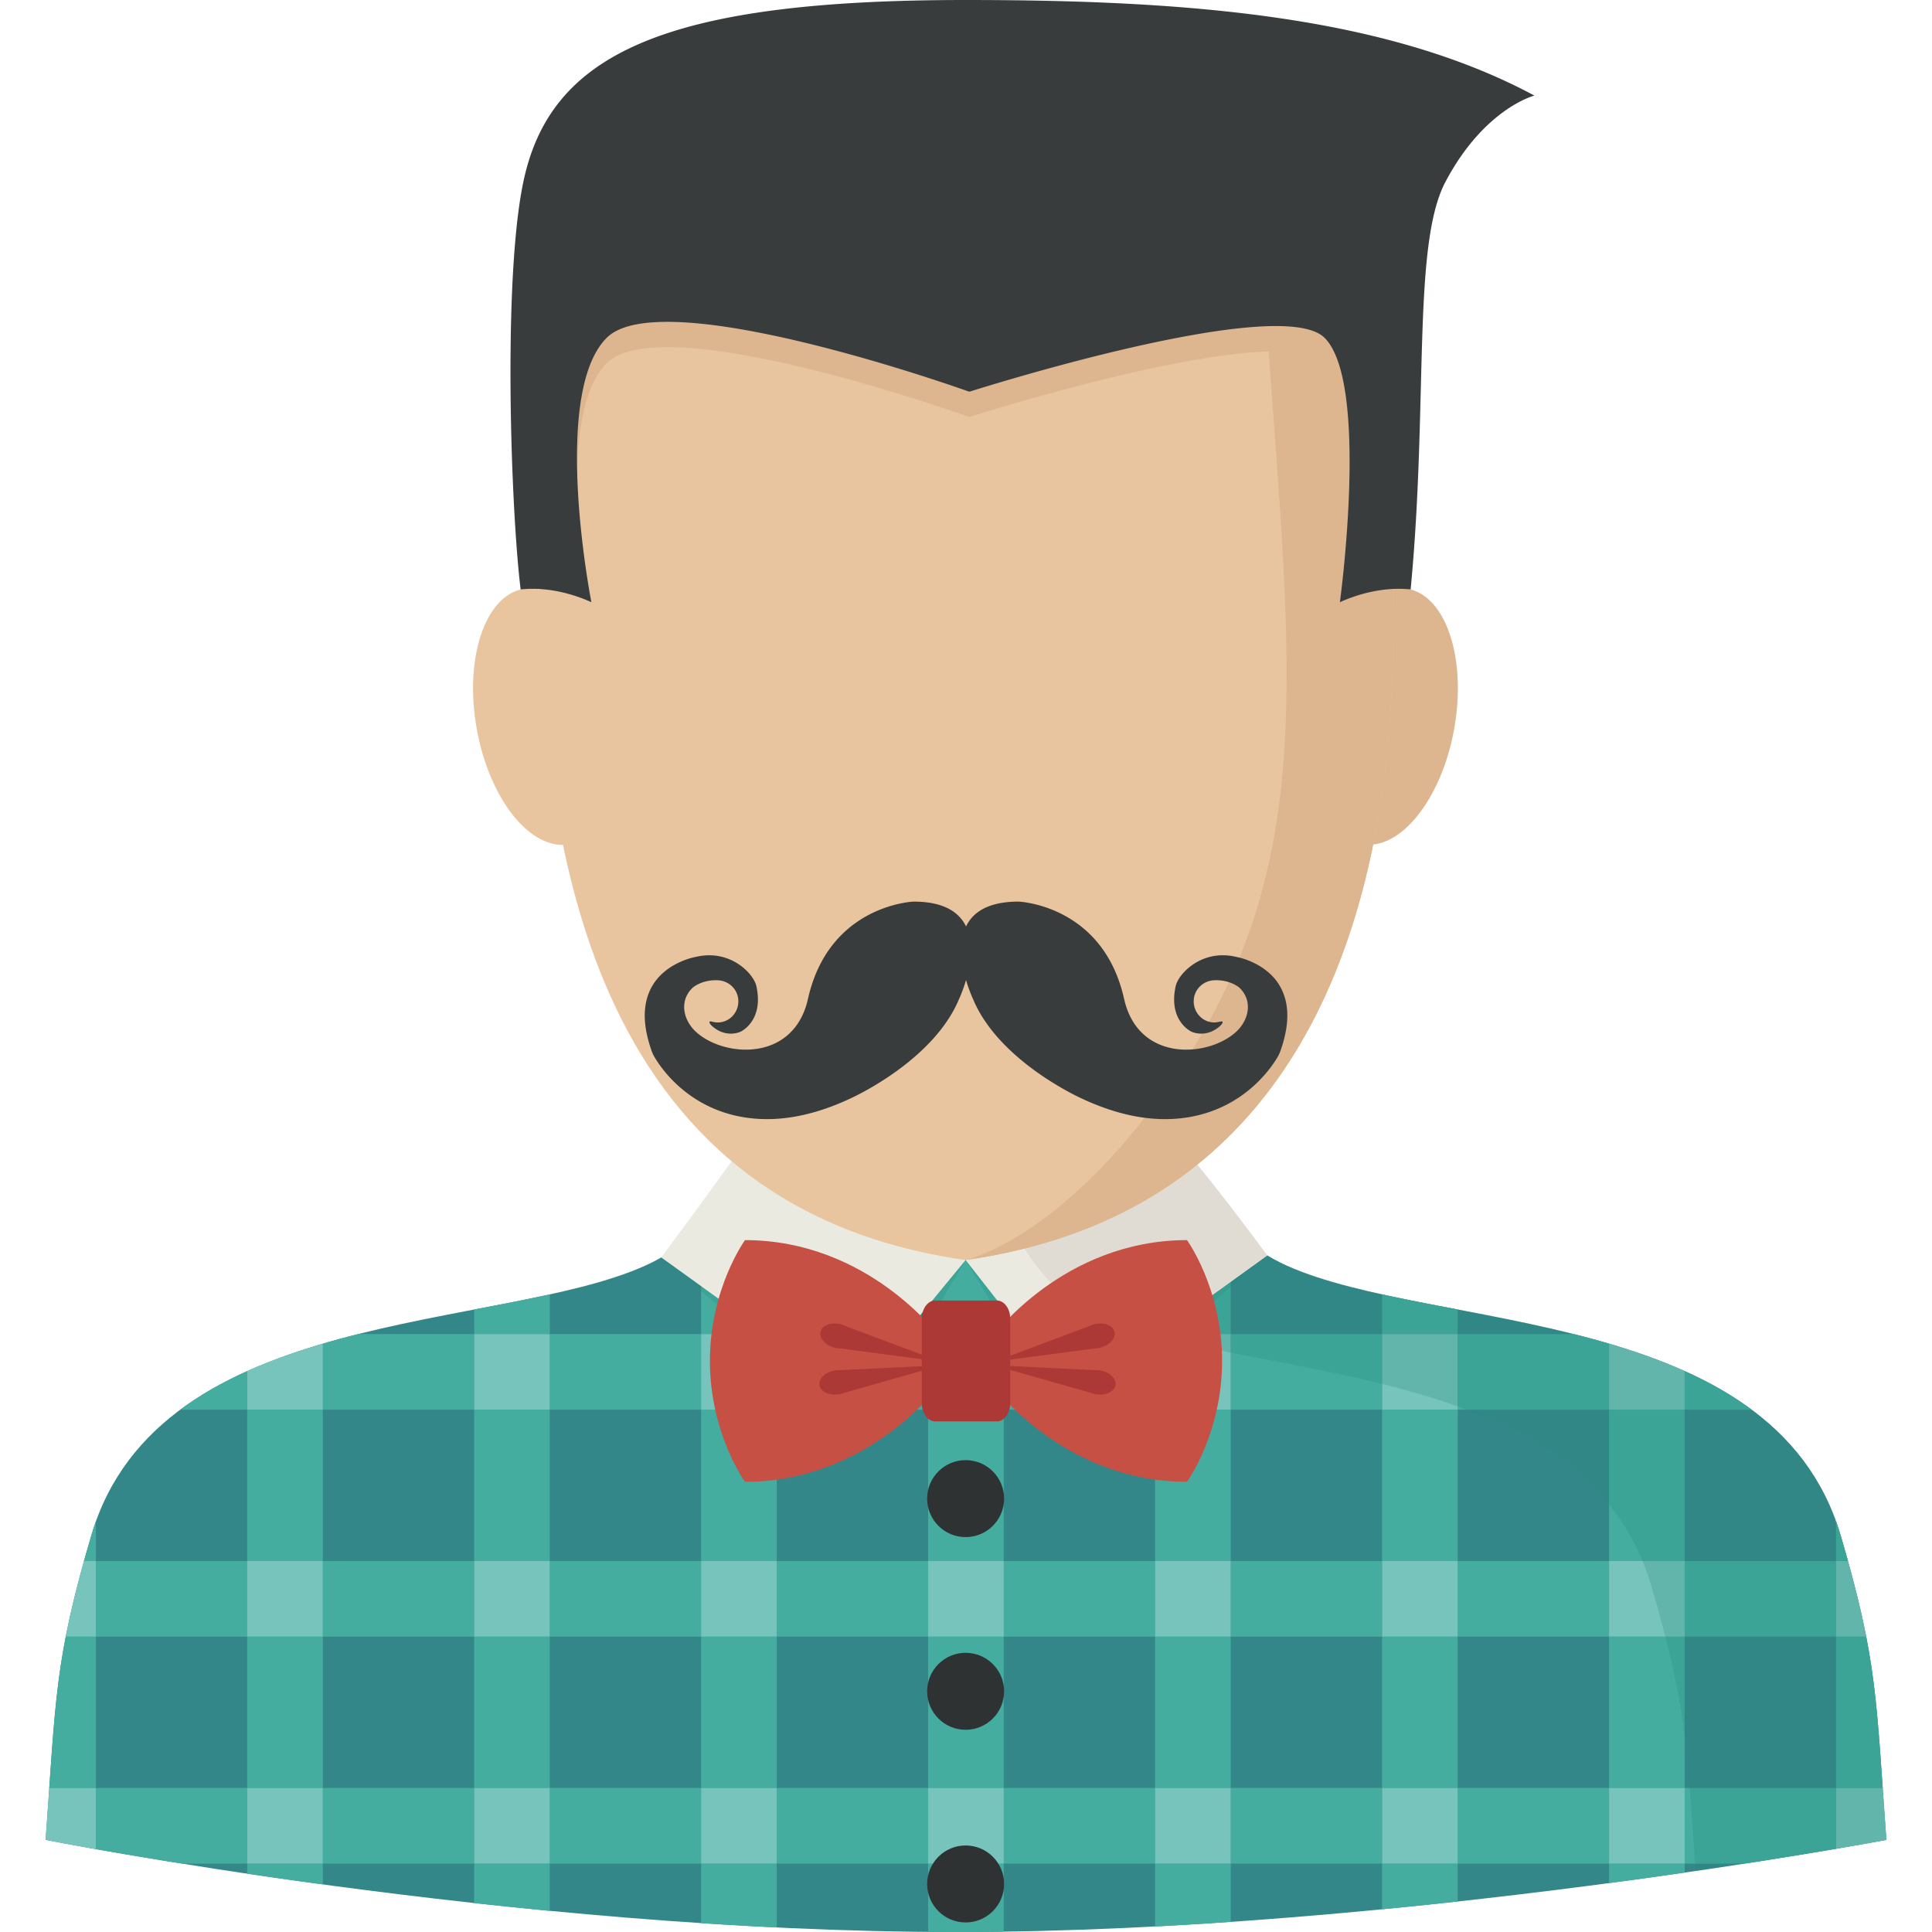 <svg xmlns="http://www.w3.org/2000/svg" viewBox="0 0 318.543 318.543"><path d="M303.463 253.096c-11.151-37.754-67.121-33.566-91.279-44.408-24.157-10.842-20.386-47.219-23.449-53.548h-58.932c-3.058 6.329.714 42.711-23.449 53.548-24.157 10.842-80.133 6.655-91.279 44.408-6.149 20.824-5.857 27.193-7.554 50.26 0 0 76.8 15.187 150.014 15.187s153.488-15.187 153.488-15.187c-1.704-23.073-1.411-29.435-7.56-50.26z" fill="#348789"/><path d="M15.811 250.854a43.3 43.3 0 00-.736 2.243 320.537 320.537 0 00-1.231 4.283h1.962v-6.526h.005zM10.837 269.851c-1.546 7.948-2.007 14.63-2.715 24.95h7.683v-24.95h-4.968zM40.755 269.851h12.472v24.95H40.755zM40.755 232.429h12.472v24.95H40.755zM40.755 307.273v1.652c3.901.579 8.071 1.175 12.472 1.771v-3.429H40.755v.006zM90.655 219.952v-6.537c-3.946.866-8.144 1.664-12.472 2.496v4.047h12.472v-.006zM78.177 269.851h12.472v24.95H78.177zM78.177 232.429h12.472v24.95H78.177zM78.177 307.273v6.497c4.058.444 8.223.877 12.472 1.287v-7.779H78.177v-.005zM115.599 219.952h12.472v-24.95h-7.352c-1.405 2.563-3.091 4.963-5.12 7.11v17.84zM115.599 232.429h12.472v24.95h-12.472zM128.077 182.529V166.28c-.5 4.783-1.186 10.505-2.63 16.255h2.63v-.006zM115.599 307.273v9.808c4.126.27 8.285.511 12.472.714v-10.522h-12.472zM115.599 269.851h12.472v24.95h-12.472zM153.027 307.273v11.252c1.501.011 3.007.017 4.508.017 2.647 0 5.306-.022 7.964-.056v-11.213h-12.472zM153.027 269.851h12.472v24.95h-12.472zM153.027 195.007h12.472v24.95h-12.472zM153.027 232.429h12.472v24.95h-12.472zM153.027 155.14h12.472v27.395h-12.472zM193.091 182.529c-1.461-5.806-2.147-11.59-2.647-16.401v16.401h2.647zM190.449 307.273v10.359c4.182-.219 8.347-.472 12.472-.759v-9.6h-12.472zM190.449 219.952h12.472V202.1c-2.023-2.141-3.704-4.541-5.104-7.093h-7.369v24.945h.001zM190.449 269.851h12.472v24.95h-12.472zM190.449 232.429h12.472v24.95h-12.472zM227.871 307.273v7.526c4.244-.41 8.408-.843 12.472-1.287v-6.239h-12.472zM227.871 269.851h12.472v24.95h-12.472zM240.343 219.952v-4.047c-4.328-.826-8.526-1.624-12.472-2.496v6.542h12.472v.001zM227.871 232.429h12.472v24.95h-12.472zM265.293 269.851h12.472v24.95h-12.472zM265.293 307.273v3.209c4.401-.585 8.571-1.169 12.472-1.737v-1.473l-12.472.001zM265.293 232.429h12.472v24.95h-12.472zM304.694 257.374c-.377-1.36-.787-2.782-1.231-4.283-.23-.781-.483-1.54-.748-2.288v6.565h1.978l.001.006zM302.715 294.796h7.7c-.708-10.314-1.175-16.997-2.715-24.95h-4.986l.001 24.95zM165.499 182.529h24.95v12.472h-24.95zM128.077 182.529h24.95v12.472h-24.95z" fill="#44ada0"/><path d="M128.077 182.529h-2.63c-1.074 4.272-2.574 8.555-4.721 12.472h7.352v-12.472h-.001zM153.027 182.529h12.472v12.472h-12.472zM197.818 195.007c-2.153-3.918-3.648-8.2-4.721-12.472h-2.647v12.472h7.368z" fill="#76c4bb"/><path d="M29.716 232.429h11.039v-6.363c-3.968 1.782-7.689 3.873-11.039 6.363zM202.921 219.952h24.95v12.472h-24.95zM240.343 232.429h24.95v-10.898a142.52 142.52 0 00-5.823-1.579h-19.127v12.477zM90.655 219.952h24.95v12.472h-24.95zM128.077 219.952h24.95v12.472h-24.95zM53.233 232.429h24.95v-12.472h-19.11a153.825 153.825 0 00-5.84 1.585v10.887zM288.821 232.429c-3.355-2.49-7.082-4.581-11.056-6.368v6.368h11.056zM165.499 219.952h24.95v12.472h-24.95z" fill="#44ada0"/><path d="M53.233 221.537c-4.317 1.27-8.515 2.748-12.472 4.525v6.363h12.472v-10.888zM78.177 219.952h12.472v12.472H78.177zM115.599 219.952h12.472v12.472h-12.472zM153.027 219.952h12.472v12.472h-12.472zM190.449 219.952h12.472v12.472h-12.472zM227.871 219.952h12.472v12.472h-12.472zM265.293 232.429h12.472v-6.368c-3.957-1.776-8.156-3.254-12.472-4.525v10.893z" fill="#76c4bb"/><path fill="#44ada0" d="M277.765 257.374h24.95v12.472h-24.95zM15.811 257.374h24.95v12.472h-24.95zM202.921 257.374h24.95v12.472h-24.95zM240.343 257.374h24.95v12.472h-24.95zM53.233 257.374h24.95v12.472h-24.95zM165.499 257.374h24.95v12.472h-24.95zM90.655 257.374h24.95v12.472h-24.95zM128.077 257.374h24.95v12.472h-24.95z"/><path d="M15.811 257.374h-1.967c-1.326 4.766-2.288 8.763-3.007 12.472h4.969v-12.472h.005zM40.755 257.374h12.472v12.472H40.755zM78.177 257.374h12.472v12.472H78.177zM115.599 257.374h12.472v12.472h-12.472zM153.027 257.374h12.472v12.472h-12.472zM190.449 257.374h12.472v12.472h-12.472zM227.871 257.374h12.472v12.472h-12.472zM265.293 257.374h12.472v12.472h-12.472zM302.715 269.851h4.986c-.719-3.715-1.681-7.706-3.007-12.472h-1.978v12.472h-.001z" fill="#76c4bb"/><path d="M302.715 294.796h-24.95v12.472h9.853a996.596 996.596 0 0015.091-2.445v-10.027h.006zM40.755 294.796H15.811v10.083c3.676.652 8.482 1.473 14.215 2.389h10.735v-12.472h-.006zM202.921 294.796h24.95v12.472h-24.95zM53.233 294.796h24.95v12.472h-24.95zM128.077 294.796h24.95v12.472h-24.95zM90.655 294.796h24.95v12.472h-24.95zM165.499 294.796h24.95v12.472h-24.95zM240.343 294.796h24.95v12.472h-24.95z" fill="#44ada0"/><path d="M7.52 303.356s2.968.585 8.29 1.529v-10.083H8.122c-.18 2.59-.371 5.418-.602 8.554zM40.755 294.796h12.472v12.472H40.755zM78.177 294.796h12.472v12.472H78.177zM115.599 294.796h12.472v12.472h-12.472zM153.027 294.796h12.472v12.472h-12.472zM190.449 294.796h12.472v12.472h-12.472zM227.871 294.796h12.472v12.472h-12.472zM265.293 294.796h12.472v12.472h-12.472zM302.715 304.828a548.896 548.896 0 008.307-1.473c-.23-3.136-.427-5.958-.601-8.555h-7.7v10.027l-.006.001z" fill="#76c4bb"/><g opacity=".25"><path d="M303.463 253.096c-11.151-37.754-67.121-33.566-91.279-44.408-24.157-10.842-20.386-47.219-23.449-53.548h-31.206s-.719 51.024 23.438 61.866 80.133 6.655 91.279 44.408c5.857 19.83 5.868 26.552 7.324 47.073 19.234-2.816 31.442-5.126 31.442-5.126-1.693-23.078-1.4-29.44-7.549-50.265z" fill="#24897a"/></g><g><path fill="#24897a" d="M208.946 206.985L175.897 235.7l-16.687-27.951zM109.023 207.322l33.583 28.378 16.604-27.951z" opacity=".25"/><path d="M159.21 207.749l-38.344-16.637s-3.389 4.817-11.843 16.21l31.723 22.853 18.464-22.426zM159.21 207.749l37.422-16.637s3.861 4.48 12.315 15.873l-32.195 23.191-17.542-22.427z" fill="#eaeae1"/><path d="M196.632 191.112l-28.867 12.832c3.26 5.778 7.548 10.516 13.208 13.057 2.799 1.253 6.02 2.31 9.555 3.249l18.419-13.265c-8.454-11.393-12.315-15.873-12.315-15.873z" fill="#e0dbd3"/></g><g><g fill="#c65044"><path d="M122.833 244.317s-5.784-7.97-5.784-19.925 5.784-19.925 5.784-19.925c20.403 0 32.066 15.94 32.066 15.94v7.97s-11.658 15.94-32.066 15.94zM195.71 244.317s5.784-7.97 5.784-19.925-5.784-19.925-5.784-19.925c-20.403 0-32.066 15.94-32.066 15.94v7.97s11.657 15.94 32.066 15.94z"/></g><g fill="#ad3936"><path d="M180.714 229.889a3.944 3.944 0 01-.905-.259l-16.03-4.541 16.643.815a4.42 4.42 0 01.939.045c1.591.259 2.732 1.355 2.552 2.439s-1.608 1.765-3.199 1.501zM181.4 222.205c-.315.079-.63.118-.933.124l-16.519 2.186 15.603-5.845c.27-.135.562-.253.882-.332 1.563-.388 3.046.157 3.311 1.225.269 1.069-.782 2.249-2.344 2.642zM138.318 229.889c.32-.051.624-.141.905-.259l16.03-4.541-16.643.815a4.42 4.42 0 00-.939.045c-1.591.259-2.732 1.355-2.552 2.439s1.614 1.765 3.199 1.501zM137.632 222.205c.315.079.63.118.933.124l16.519 2.186-15.603-5.845a4.239 4.239 0 00-.882-.332c-1.563-.388-3.046.157-3.311 1.225-.264 1.069.787 2.249 2.344 2.642z"/></g><path d="M166.561 217.417c0-1.641-.984-2.99-2.186-2.99h-10.201c-1.203 0-2.186 1.343-2.186 2.99v13.95c0 1.641.984 2.99 2.186 2.99h10.201c1.203 0 2.186-1.343 2.186-2.99v-13.95z" fill="#ad3936"/></g><circle cx="159.21" cy="247.088" r="6.346" fill="#2f3233"/><circle cx="159.21" cy="278.856" r="6.346" fill="#2f3233"/><circle cx="159.21" cy="310.623" r="6.346" fill="#2f3233"/><g><ellipse transform="rotate(100.195 228.312 118.135)" cx="228.311" cy="118.135" rx="21.386" ry="11.629" fill="#ddb58e"/><ellipse transform="rotate(169.801 90.054 118.143)" cx="90.054" cy="118.142" rx="11.629" ry="21.386" fill="#e8c59e"/><path d="M223.431 46.943l-63.653 9.218-65.396-8.33s-5.48 31.83-5.48 46.438c0 44.184 7.931 104.645 70.303 113.48 100.22-14.192 64.226-160.806 64.226-160.806z" fill="#e8c59e"/><path d="M159.21 207.749c100.216-14.192 64.221-160.806 64.221-160.806h-15.024c4.114 61.242 9.808 93.774-13.815 129.24-18.717 28.104-35.382 31.566-35.382 31.566z" fill="#ddb58e"/><path d="M90.059 85.939h5.272c-.607-9.932-.073-21.302 4.693-26.068 9.274-9.274 59.798 8.881 59.798 8.881s51.131-16.328 58.578-8.881c3.912 3.912 4.407 15.726 4.002 26.068h2.282V36.332H90.059v49.607z" fill="#ddb58e"/><path d="M238.292 30.042c6.413-12.185 14.698-14.282 14.698-14.282C228.545 2.63 195.968 0 159.21 0c-49.72 0-68.521 8.869-72.933 30.037-3.423 16.423-2.012 54.497-.433 67.149 4.339-.472 8.611.719 11.663 2.102 0 0-6.756-34.303 2.518-43.582s59.798 8.881 59.798 8.881 51.131-16.328 58.578-8.881 2.518 43.582 2.518 43.582c3.052-1.383 7.324-2.574 11.663-2.102 2.927-30.587.235-56.74 5.71-67.144zM150.621 148.654s-13.928.511-17.401 16.024c-2.327 10.409-13.669 9.69-18.363 5.548-2.209-1.95-2.934-5.177-.674-7.357 0 0 1.456-1.349 4.148-1.248 1.877.067 3.406 1.557 3.406 3.479s-1.523 3.479-3.406 3.479c-.332 0-.646-.067-.967-.141-.736-.174-.259.467.017.714.388.348.821.646 1.293.866 1.085.495 2.304.545 3.4.101 0 0 3.912-1.726 2.636-7.526-.444-2.035-4.187-6.014-9.651-4.896-.399.079-.793.163-1.186.275-.939.27-1.849.646-2.709 1.13-1.102.618-2.113 1.428-2.917 2.428-.961 1.197-1.568 2.647-1.81 4.176-.337 2.13.006 4.322.613 6.368.084.287.174.573.27.854.163.483.32.899.579 1.332.214.365.444.725.686 1.074a21.452 21.452 0 002.698 3.176 21.257 21.257 0 004.626 3.412 21.26 21.26 0 006.756 2.293c.972.157 1.962.253 2.945.287 4.069.146 8.875-.725 14.484-3.333 0 0 13.759-6.081 18.053-16.502.006-.017 7.616-16.013-7.526-16.013z" fill="#393c3d"/><path d="M167.933 148.654s13.928.511 17.401 16.024c2.327 10.409 13.669 9.69 18.363 5.548 2.209-1.95 2.934-5.177.674-7.357 0 0-1.456-1.349-4.148-1.248-1.877.067-3.406 1.557-3.406 3.479s1.523 3.479 3.406 3.479c.332 0 .646-.067.967-.141.736-.174.259.467-.017.714a5.302 5.302 0 01-1.293.866c-1.085.495-2.304.545-3.4.101 0 0-3.912-1.726-2.636-7.526.444-2.035 4.187-6.014 9.651-4.896.399.079.792.163 1.186.275.939.27 1.849.646 2.709 1.13 1.102.618 2.113 1.428 2.917 2.428.961 1.197 1.568 2.647 1.81 4.176.337 2.13-.006 4.322-.613 6.368-.084.287-.174.573-.27.854-.163.483-.32.899-.579 1.332-.214.365-.444.725-.686 1.074a21.392 21.392 0 01-2.698 3.176 21.257 21.257 0 01-4.626 3.412 21.26 21.26 0 01-6.756 2.293c-.972.157-1.962.253-2.945.287-4.069.146-8.875-.725-14.484-3.333 0 0-13.759-6.081-18.053-16.502-.006-.017-7.616-16.013 7.526-16.013z" fill="#393c3d"/></g></svg>